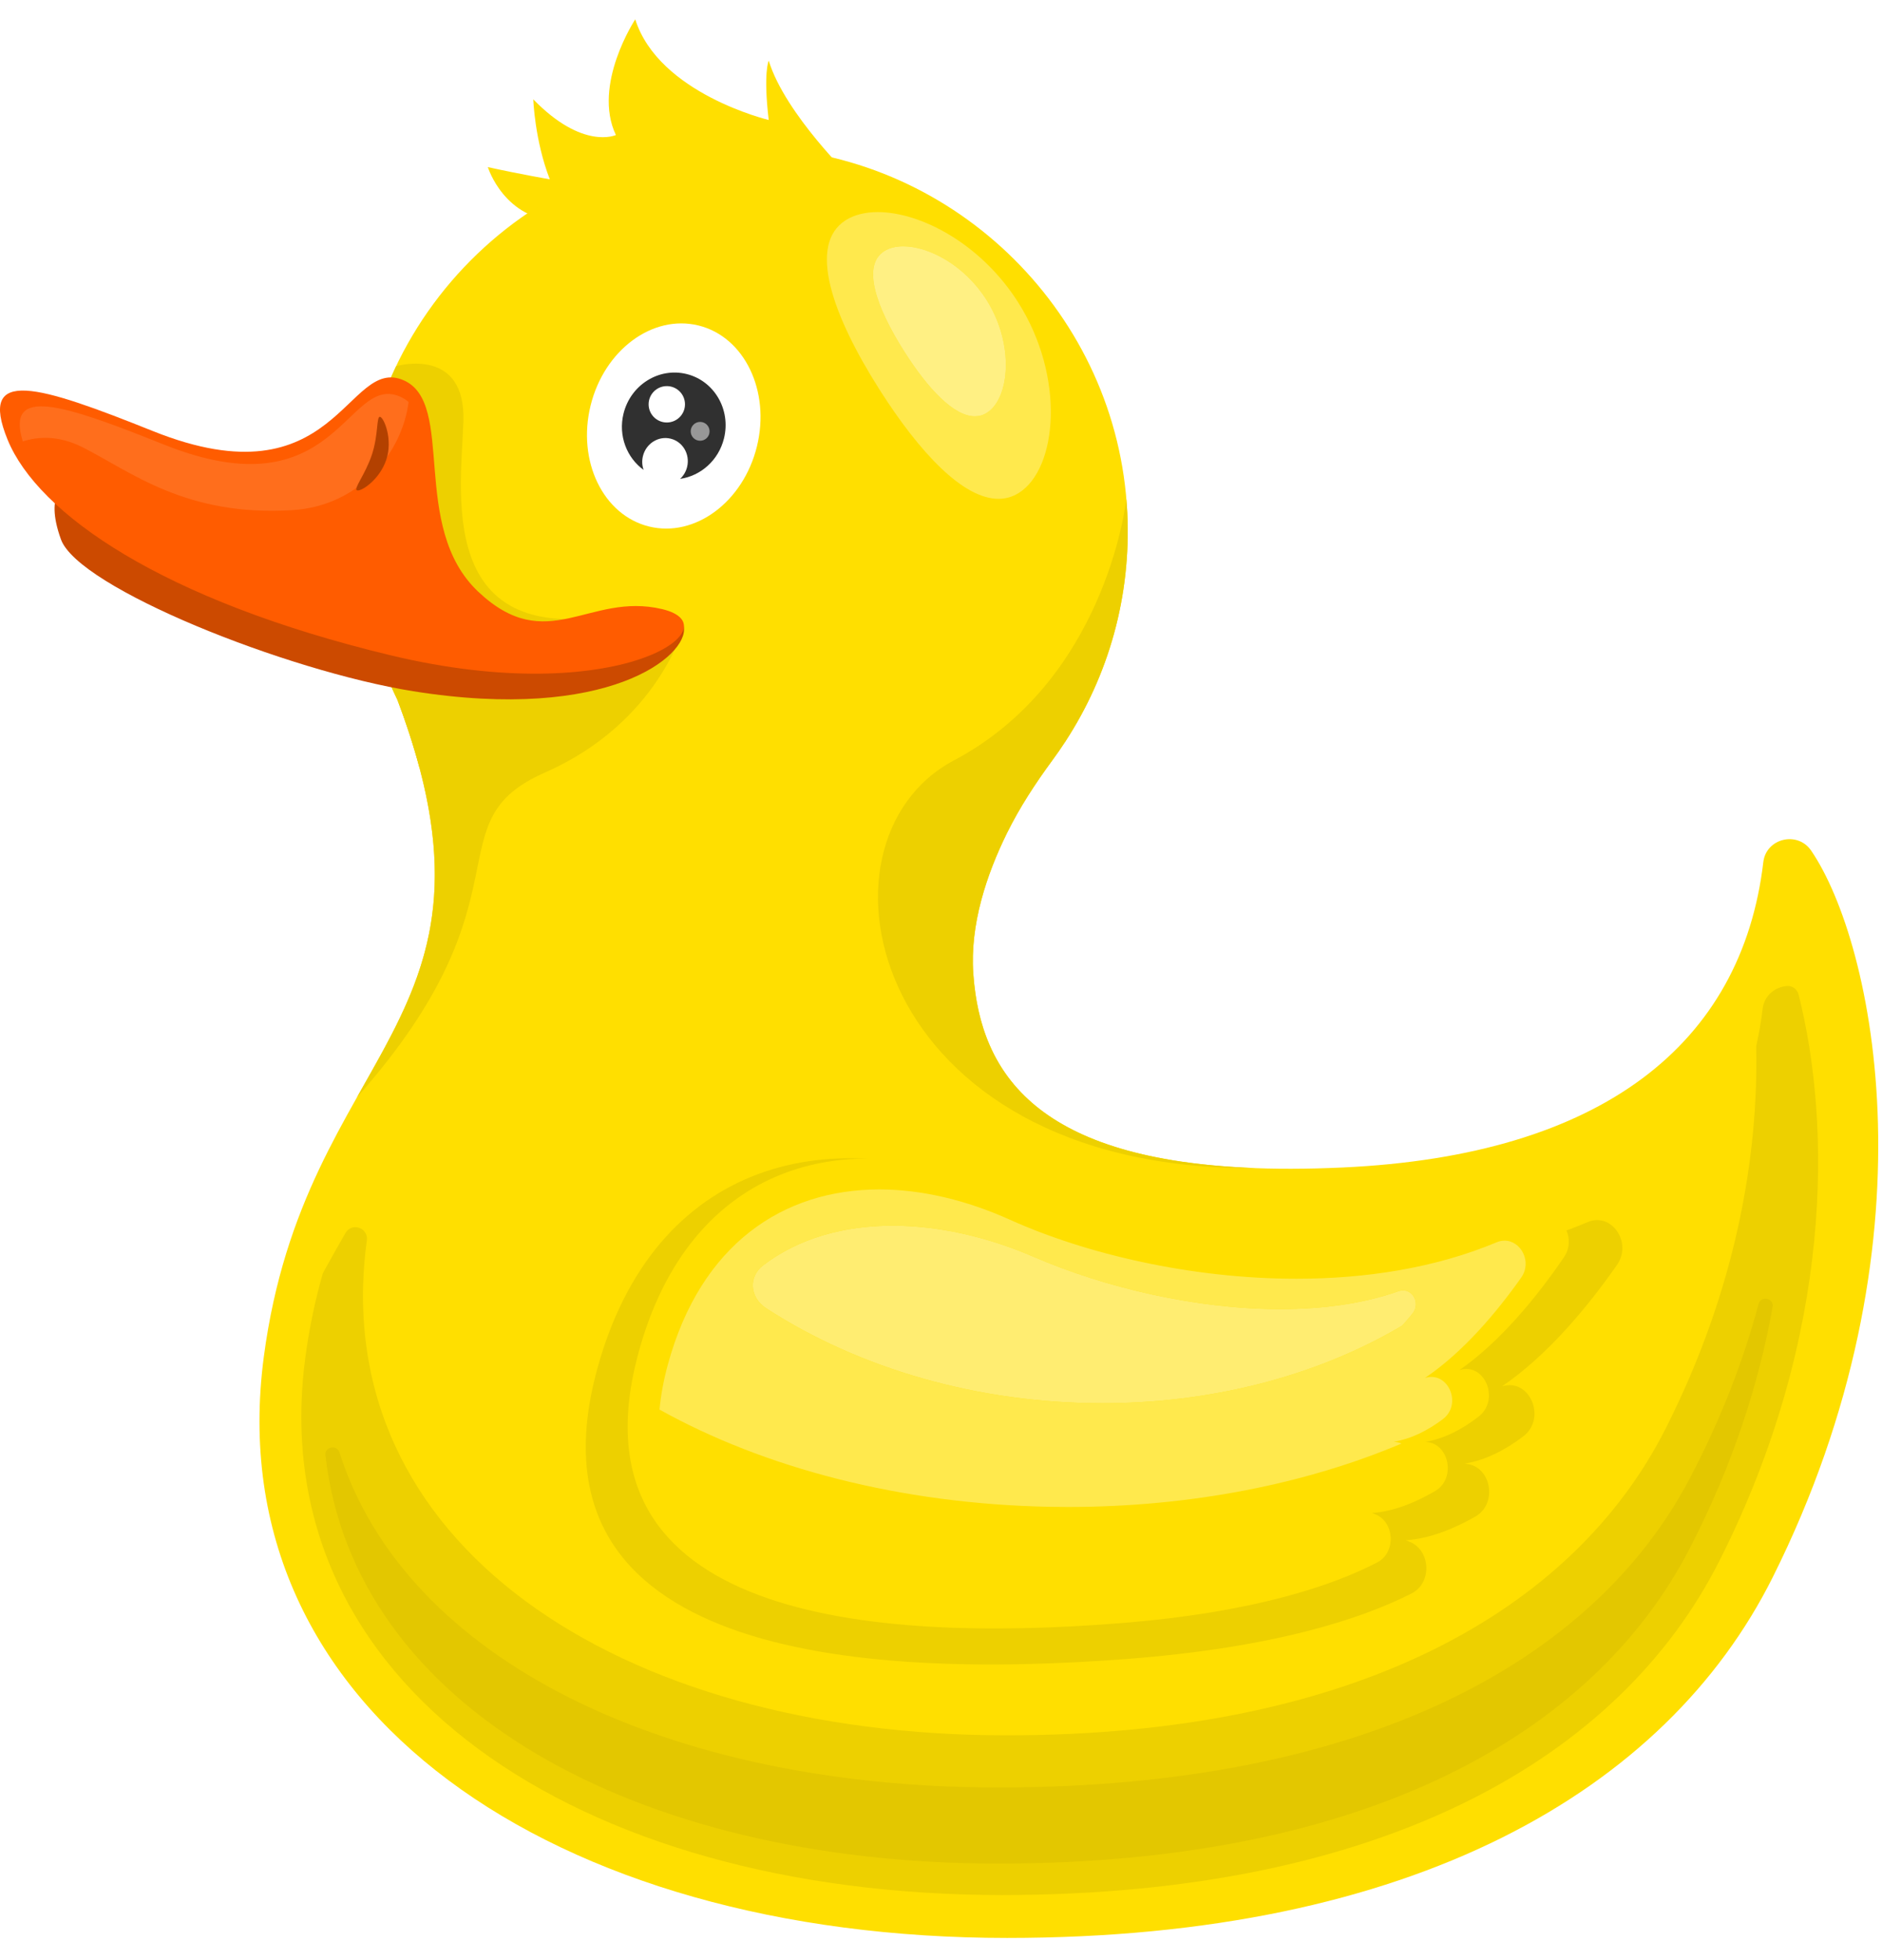 <svg width="389" height="405" viewBox="0 0 389 405" fill="none" xmlns="http://www.w3.org/2000/svg">
<g filter="url(#filter0_d_426_1946)">
<path d="M176.241 33.051C176.241 33.051 162.304 19.633 158.889 8.535C158.889 8.535 157.732 10.972 158.889 20.793C158.889 20.793 136.161 15.365 131.304 -0.003C131.304 -0.003 122.378 13.532 127.301 23.903C127.301 23.903 120.47 27.075 110.226 16.524C110.226 16.524 110.508 25.004 113.641 33.051C113.641 33.051 107.665 32.036 100.834 30.531C100.834 30.531 104.229 41.545 115.765 41.688L176.241 33.051Z" fill="#FFDF00"/>
<path d="M374.357 171.776C371.549 167.66 365.052 169.208 364.467 174.157C360.032 211.683 331.187 234.785 277.549 237.257C217.676 240.017 202.855 220.697 201.176 197.237C200.448 187.061 203.941 176.675 208.129 168.173C210.752 162.852 214.015 157.879 217.528 153.099C218.447 151.852 219.327 150.576 220.176 149.277L220.26 149.177L220.243 149.175C229.029 135.688 233.853 119.381 233 101.895C231.017 61.233 197.956 28.296 157.287 26.472C111.732 24.429 74.157 60.757 74.157 105.861C74.157 114.635 75.6 123.067 78.225 130.959L78.204 130.956L78.3 131.18C79.392 134.431 80.675 137.593 82.16 140.64C107.502 207.696 62.994 212.289 54.525 276.412C44.865 349.551 114.704 396.469 208.173 396.469C291.885 396.469 344.324 366.111 366.404 321.952C400.788 253.185 387.399 190.887 374.357 171.776Z" fill="#FFDF00"/>
<path d="M78.225 130.959L78.204 130.956L78.3 131.18C79.392 134.431 80.674 137.593 82.16 140.64C84.03 145.589 85.511 150.191 86.663 154.509C88.809 154.767 90.214 154.927 90.379 154.927C91.232 154.927 134.065 121.384 134.065 121.384C89.647 133.599 95.211 98.939 95.779 83.185C96.339 67.669 82.317 71.54 81.896 71.659C76.946 82.02 74.157 93.612 74.157 105.86C74.157 114.635 75.599 123.067 78.225 130.959Z" fill="#EDD000"/>
<path d="M131.589 123.501C119.982 129.163 108.94 135.816 95.598 136.421C90.36 136.66 85.1 136.257 79.877 135.433C80.581 137.199 81.331 138.94 82.16 140.64C97.949 182.42 86.623 199.953 73.792 222.744C110.709 181.14 89.066 166.003 112.668 155.627C136.269 145.251 141.407 125.213 141.407 125.213L131.589 123.501Z" fill="#EDD000"/>
<path d="M371.763 201.535C371.492 200.464 370.508 199.675 369.407 199.753C366.968 199.929 364.668 201.639 364.329 204.473C364.023 207.029 363.589 209.512 363.053 211.933C363.017 212.101 363 212.271 363.003 212.443C363.452 234.864 358.877 262.363 344.269 291.228C325.264 328.783 280.124 354.601 208.063 354.601C127.602 354.601 67.484 314.699 75.8 252.496L75.824 252.321C76.175 249.719 72.71 248.521 71.406 250.8C69.917 253.404 68.396 256.065 66.882 258.829C66.793 258.993 66.72 259.167 66.67 259.347C65.19 264.527 63.959 270.172 63.12 276.456C54.068 344.164 119.508 387.599 207.091 387.599C285.529 387.599 334.667 359.495 355.355 318.615C379.019 271.859 378.529 228.357 371.763 201.535Z" fill="#EDD000"/>
<path d="M349.211 301.615C329.272 339.399 281.917 365.376 206.324 365.376C138.153 365.376 83.913 339.185 70.163 296.139C69.627 294.463 67.071 294.964 67.267 296.709C73.128 348.741 131.288 381.104 206.324 381.104C281.917 381.104 329.272 354.609 349.211 316.072C358.215 298.668 363.587 281.745 366.392 266.079C366.719 264.259 363.972 263.667 363.493 265.453C360.379 277.064 355.753 289.215 349.211 301.615Z" fill="#E3C700"/>
<path d="M206.375 99.083C199.048 99.083 190.063 89.507 181.843 76.591C171.945 61.037 166.907 46.531 174.795 41.512C176.571 40.381 178.852 39.828 181.433 39.828C190.311 39.828 202.737 46.365 210.405 58.415C220.301 73.968 218.521 92.815 210.633 97.833C209.297 98.684 207.871 99.083 206.375 99.083ZM186.7 46.899C185.171 46.899 183.817 47.227 182.764 47.896C178.088 50.872 181.076 59.473 186.943 68.693C191.816 76.352 197.144 82.029 201.488 82.029C202.375 82.029 203.22 81.793 204.013 81.288C208.689 78.313 209.744 67.139 203.877 57.917C199.331 50.773 191.964 46.899 186.7 46.899Z" fill="#FFE94D"/>
<path d="M201.488 82.029C197.144 82.029 191.816 76.352 186.943 68.693C181.076 59.473 178.088 50.872 182.764 47.896C183.817 47.227 185.171 46.899 186.7 46.899C191.964 46.899 199.331 50.773 203.877 57.917C209.744 67.139 208.689 78.313 204.013 81.288C203.22 81.793 202.375 82.029 201.488 82.029Z" fill="#FFF083"/>
<path d="M259.445 237.376C214.609 235.709 202.671 218.121 201.176 197.237C200.448 187.061 203.941 176.675 208.131 168.173C210.752 162.852 214.015 157.879 217.528 153.099C218.447 151.852 219.327 150.576 220.176 149.277L220.26 149.177L220.241 149.175C229.029 135.688 233.853 119.381 233 101.895C232.956 100.973 232.876 100.06 232.799 99.147C232.648 100.477 228.257 136.677 197.157 153.141C165.475 169.916 179.677 237.756 259.241 237.384L259.445 237.376Z" fill="#EDD000"/>
<path d="M13.925 96.099C13.925 96.099 8.981 97.472 12.603 107.477C16.227 117.483 59.207 134.649 85.405 138.839C125.741 145.288 142.292 131.511 141.351 125.596C140.409 119.681 104.596 131.505 82.611 125.593C60.627 119.681 13.925 96.099 13.925 96.099Z" fill="#CC4A00"/>
<path d="M83.409 74.575C94.311 79.296 84.569 104.825 98.855 118.281C113.14 131.736 121.688 118.281 136.852 121.869C152.016 125.457 127.93 142.751 80.73 131.413C33.53 120.075 7.827 102.135 1.582 86.887C-4.663 71.637 8.042 75.643 31.633 85.092C69.705 100.341 71.552 69.439 83.409 74.575Z" fill="#FF5C00"/>
<path d="M82.683 77.956C71.508 73.116 69.767 102.24 33.886 87.868C12.954 79.484 1.121 75.652 4.718 87.224C7.731 86.241 12.016 85.879 17.053 88.419C27.03 93.449 38.333 102.756 60.341 101.427C74.804 100.553 83.24 89 84.449 79.068C83.934 78.621 83.352 78.245 82.683 77.956Z" fill="#FF6E1C"/>
<path d="M79.842 91.005C78.448 95.172 74.63 97.616 73.807 97.329C72.985 97.044 75.47 94.137 76.864 89.971C78.258 85.803 77.767 81.861 78.59 82.148C79.412 82.433 81.236 86.839 79.842 91.005Z" fill="#B34100"/>
<path d="M156.451 88.259C153.629 99.729 143.647 107.136 134.153 104.801C124.659 102.465 119.251 91.273 122.073 79.801C124.894 68.331 134.877 60.924 144.371 63.26C153.864 65.595 159.272 76.787 156.451 88.259Z" fill="white"/>
<path d="M141.904 73.287C136.169 71.876 130.336 75.543 128.877 81.476C127.756 86.031 129.546 90.589 133.03 93.104C132.717 92.223 132.647 91.236 132.89 90.251C133.532 87.641 136.096 86.029 138.617 86.649C141.139 87.269 142.663 89.887 142.021 92.496C141.779 93.483 141.26 94.325 140.573 94.96C144.827 94.348 148.527 91.14 149.647 86.584C151.107 80.651 147.64 74.697 141.904 73.287Z" fill="#303030"/>
<path d="M141.584 79.548C141.584 81.624 139.901 83.307 137.825 83.307C135.748 83.307 134.065 81.624 134.065 79.548C134.065 77.472 135.748 75.788 137.825 75.788C139.901 75.788 141.584 77.472 141.584 79.548Z" fill="white"/>
<path d="M144.713 87.083C143.637 87.083 142.765 86.211 142.765 85.135C142.765 84.059 143.637 83.185 144.713 83.185C145.791 83.185 146.663 84.059 146.663 85.135C146.663 86.211 145.791 87.083 144.713 87.083Z" fill="#989898"/>
<path d="M123.373 279.163C135.06 235.86 172.015 226.563 207.909 242.928C238.869 257.043 289.757 264.851 328.171 248.539C333.104 246.443 337.451 252.772 334.223 257.393C328.104 266.153 319.861 276.071 310.443 282.496L310.445 282.495C316.181 280.66 319.765 289.072 314.851 292.816C311.237 295.571 307.14 297.731 302.705 298.464C302.705 298.464 302.795 298.472 302.965 298.487C308.228 298.924 309.657 306.696 304.965 309.381C300.569 311.897 295.552 313.956 290.565 314.289C290.565 314.289 290.796 314.389 291.248 314.56C295.719 316.236 296.087 323.081 291.789 325.267C281.807 330.345 263.829 336.452 232.993 338.812C176.321 343.149 107.589 337.637 123.373 279.163Z" fill="#EDD000"/>
<path d="M131.821 276.107C142.447 235.904 176 227.259 208.581 242.437C236.684 255.529 282.88 262.759 317.759 247.603C322.239 245.655 326.183 251.529 323.249 255.82C317.692 263.955 310.205 273.164 301.652 279.133L301.655 279.132C306.861 277.425 310.115 285.233 305.649 288.712C302.368 291.269 298.648 293.277 294.623 293.96C294.623 293.96 294.703 293.967 294.856 293.98C299.635 294.385 300.929 301.599 296.669 304.093C292.677 306.431 288.123 308.344 283.595 308.655C283.595 308.655 283.803 308.748 284.215 308.907C288.273 310.46 288.604 316.815 284.701 318.847C275.637 323.564 259.315 329.24 231.319 331.441C179.867 335.489 117.47 330.397 131.821 276.107Z" fill="#FFDF00"/>
<path d="M220.752 307.408C219.544 307.408 218.327 307.396 217.109 307.375C186.097 306.821 157.867 299.291 136.317 287.285C136.583 284.373 137.144 281.275 138.049 277.963C144.848 253.075 161.887 241.795 181.745 241.795C190.416 241.795 199.628 243.948 208.755 248.057C224.405 255.103 246.14 260.248 267.98 260.248C282.285 260.248 296.637 258.04 309.351 252.713C309.911 252.479 310.46 252.372 310.985 252.372C314.347 252.372 316.749 256.727 314.416 260.025C309.299 267.257 302.408 275.445 294.529 280.749L294.532 280.748C294.993 280.603 295.439 280.536 295.863 280.536C299.84 280.536 301.933 286.479 298.219 289.272C295.196 291.545 291.769 293.329 288.06 293.933C288.06 293.933 288.135 293.94 288.277 293.952C288.787 293.995 289.247 294.125 289.668 294.312C270.071 302.589 246.343 307.408 220.752 307.408ZM184.501 249.281C174.471 249.281 165.139 251.844 157.783 257.444C154.611 259.857 154.965 264.145 158.404 266.375C177.588 278.812 202.101 285.972 227.803 285.973C228.312 285.973 228.817 285.971 229.327 285.965C252.544 285.707 273.54 279.617 289.852 269.915C290.573 269.103 291.271 268.295 291.917 267.505C293.567 265.493 292.204 262.653 290.012 262.653C289.713 262.653 289.4 262.705 289.076 262.82C281.763 265.405 273.371 266.529 264.628 266.529C247.141 266.529 228.243 262.035 213.716 255.744C204.075 251.568 193.976 249.281 184.501 249.281Z" fill="#FFE94D"/>
<path d="M227.803 285.973C202.101 285.972 177.588 278.812 158.404 266.375C154.965 264.145 154.611 259.857 157.783 257.444C165.139 251.844 174.471 249.281 184.501 249.281C193.976 249.281 204.075 251.568 213.716 255.744C228.243 262.035 247.141 266.529 264.628 266.529C273.371 266.529 281.763 265.405 289.076 262.82C289.4 262.705 289.713 262.653 290.012 262.653C292.204 262.653 293.567 265.493 291.917 267.505C291.271 268.295 290.573 269.103 289.852 269.915C273.54 279.617 252.544 285.707 229.327 285.965C228.817 285.971 228.312 285.973 227.803 285.973Z" fill="#FFED71"/>
</g>
<defs>
<filter id="filter0_d_426_1946" x="-4" y="-0.003" width="396.222" height="404.472" filterUnits="userSpaceOnUse" color-interpolation-filters="sRGB">
<feFlood flood-opacity="0" result="BackgroundImageFix"/>
<feColorMatrix in="SourceAlpha" type="matrix" values="0 0 0 0 0 0 0 0 0 0 0 0 0 0 0 0 0 0 127 0" result="hardAlpha"/>
<feOffset dy="4"/>
<feGaussianBlur stdDeviation="2"/>
<feComposite in2="hardAlpha" operator="out"/>
<feColorMatrix type="matrix" values="0 0 0 0 0 0 0 0 0 0 0 0 0 0 0 0 0 0 0.25 0"/>
<feBlend mode="normal" in2="BackgroundImageFix" result="effect1_dropShadow_426_1946"/>
<feBlend mode="normal" in="SourceGraphic" in2="effect1_dropShadow_426_1946" result="shape"/>
</filter>
</defs>
</svg>
